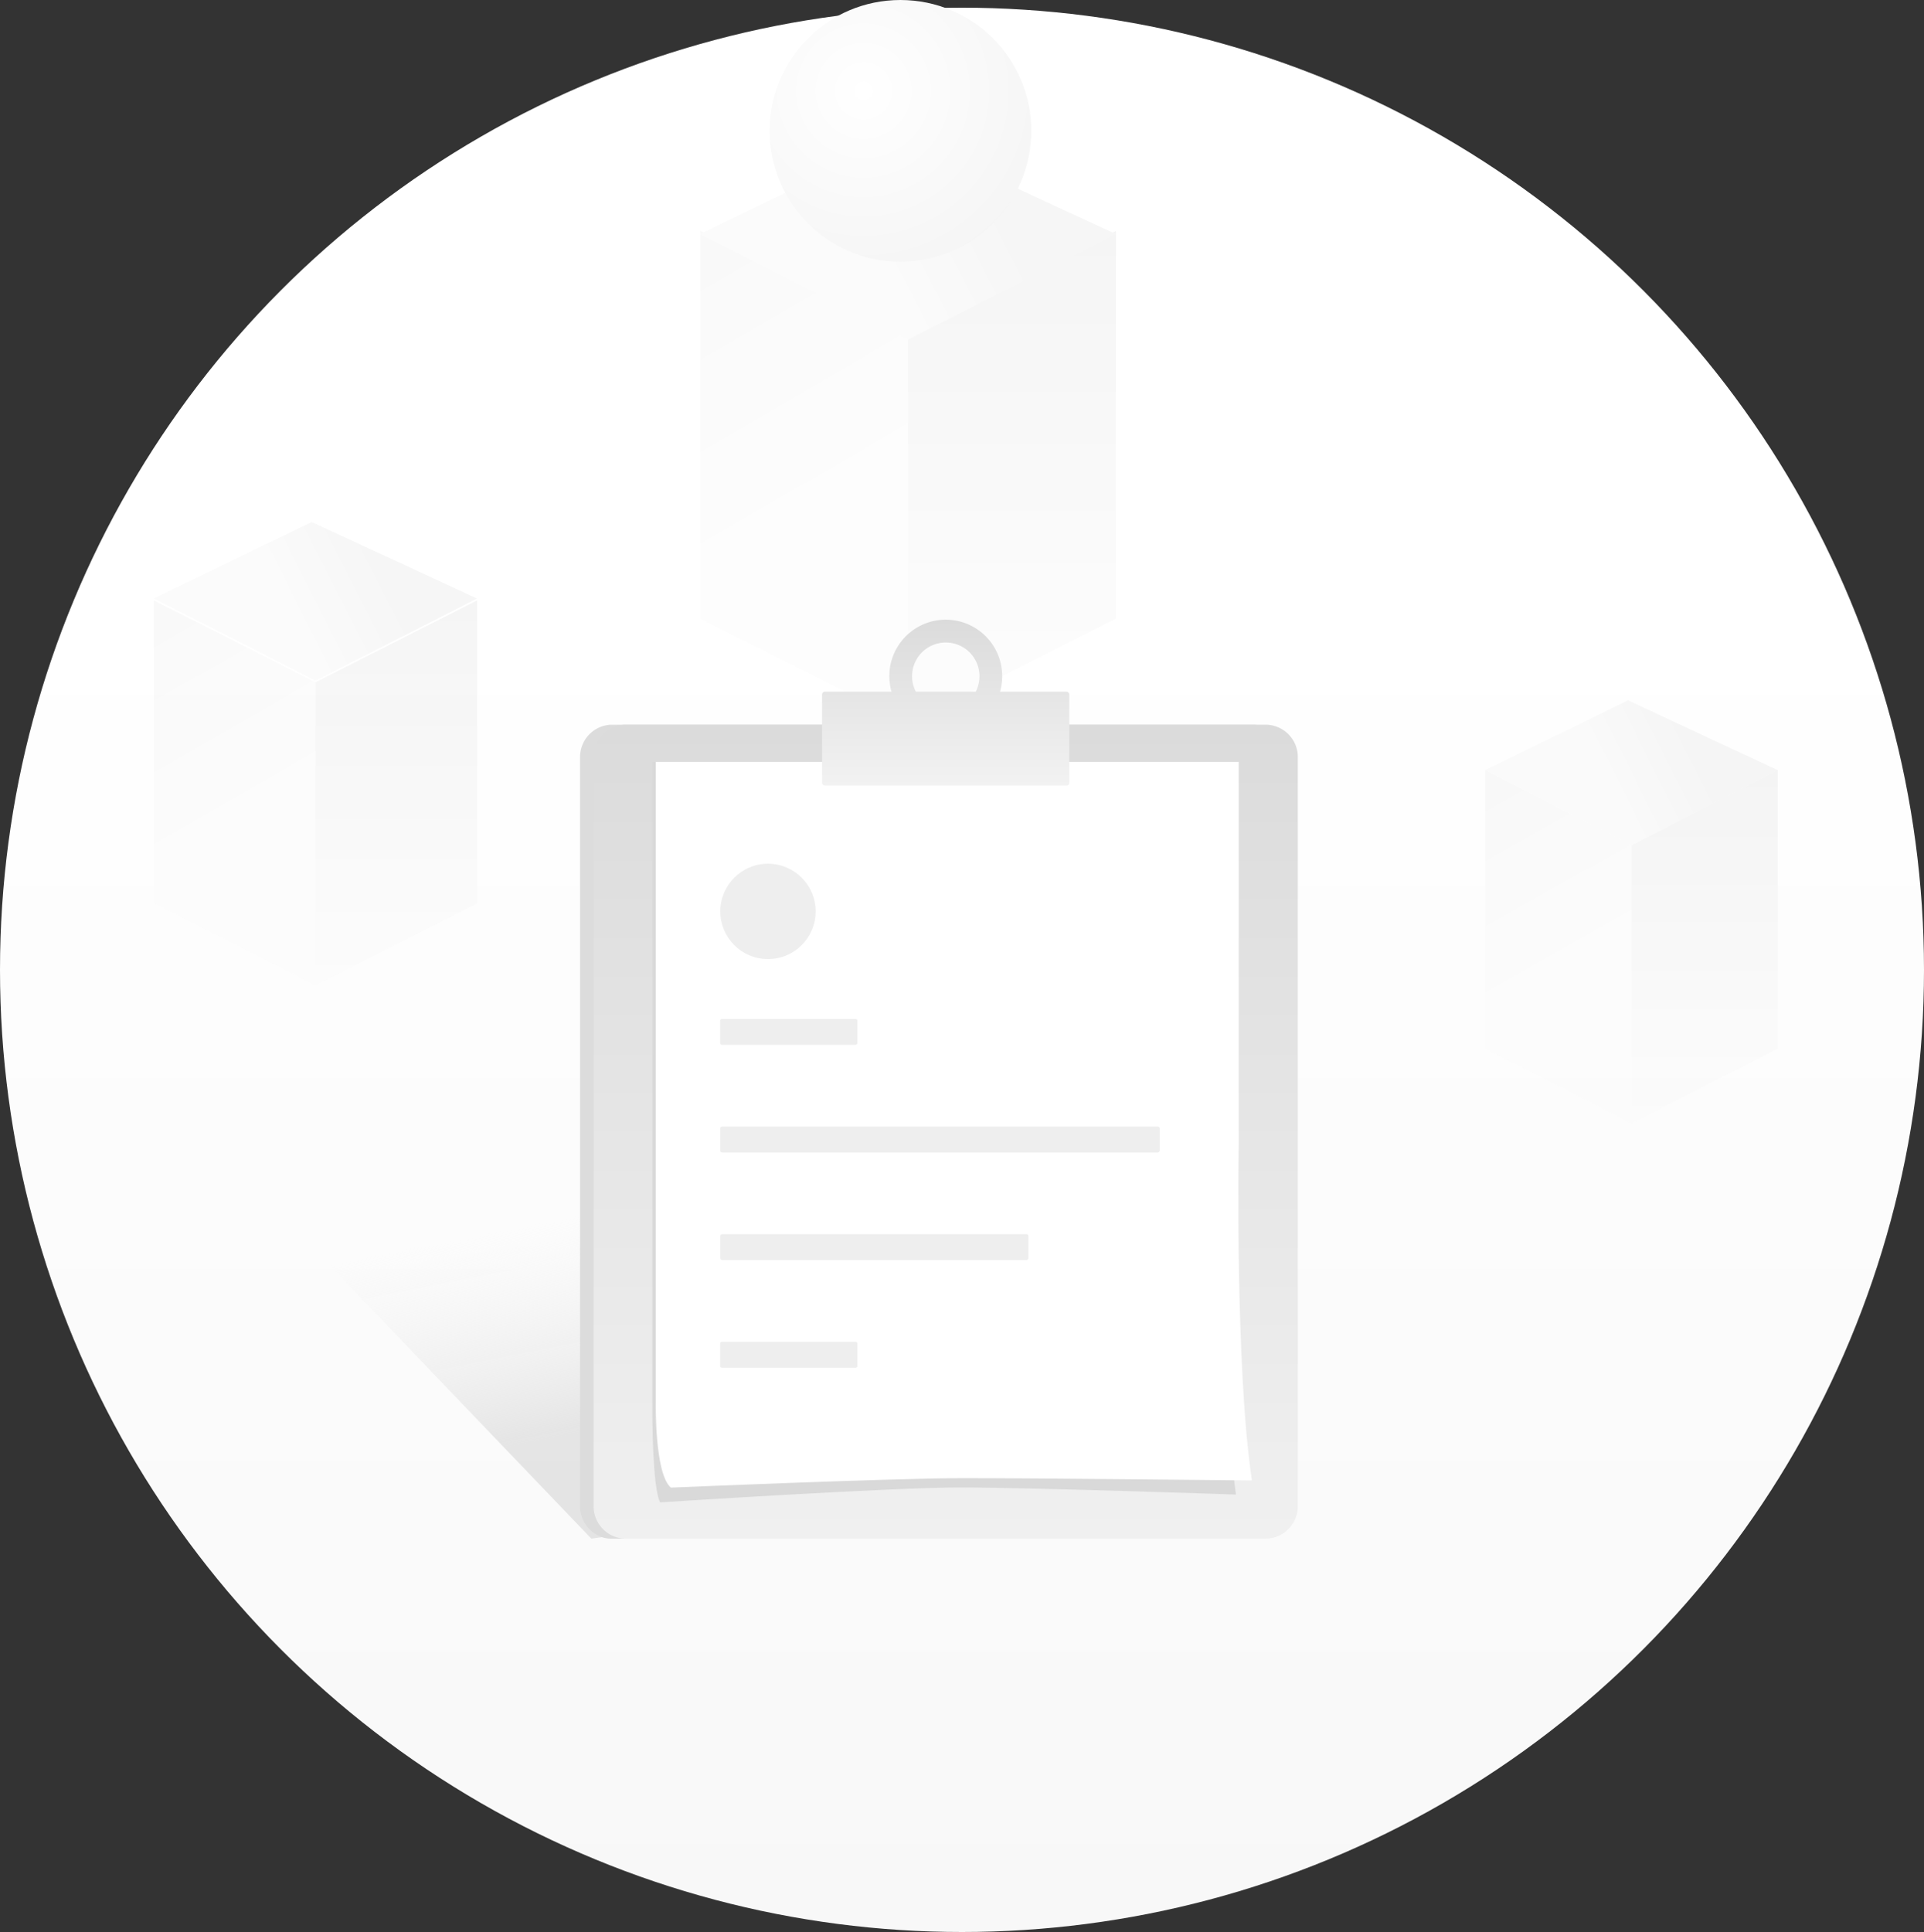 <svg xmlns="http://www.w3.org/2000/svg" xmlns:xlink="http://www.w3.org/1999/xlink" width="250" height="251" viewBox="0 0 250 251"><rect x="0" y="0" width="250" height="251" fill="#333333" stroke="none"/><defs><style>.a{fill:#dcdcdc;}.b{fill:url(#a);}.c{fill:url(#an);}.d{opacity:0.645;fill:url(#ao);}.e{opacity:0.281;}.f,.g,.h,.i,.k{fill-rule:evenodd;}.f{fill:url(#ap);}.g{fill:url(#aq);}.h{fill:url(#ar);}.i{fill:url(#at);}.j{fill:url(#av);}.k{fill:url(#ax);}.l{fill:#d9d9d9;}.m{fill:#fff;}.n{fill:#eee;}.o{fill:url(#ba);}</style><linearGradient id="a" x1="0.5" y1="1" x2="0.5" gradientUnits="objectBoundingBox"><stop offset="0" stop-color="#f0f0f0"/><stop offset="1" stop-color="#dbdbdb"/></linearGradient><linearGradient id="an" x1="0.5" y1="0.309" x2="0.5" y2="1" gradientUnits="objectBoundingBox"><stop offset="0" stop-color="#fff"/><stop offset="1" stop-color="#f8f8f8"/></linearGradient><linearGradient id="ao" x1="0.221" y1="0.084" x2="0.5" y2="0.589" gradientUnits="objectBoundingBox"><stop offset="0" stop-color="#eee" stop-opacity="0"/><stop offset="1" stop-color="#d8d8d8"/></linearGradient><linearGradient id="ap" x1="0.5" y1="1" x2="0.5" gradientUnits="objectBoundingBox"><stop offset="0" stop-color="#f8f8f8"/><stop offset="1" stop-color="#dbdbdb"/></linearGradient><linearGradient id="aq" x1="0.44" y1="0.386" x2="0.588" y2="1" gradientUnits="objectBoundingBox"><stop offset="0" stop-color="#f9f9f9"/><stop offset="1" stop-color="#ebebeb"/></linearGradient><linearGradient id="ar" x1="0.255" y1="0.245" x2="0.683" y2="0.571" gradientUnits="objectBoundingBox"><stop offset="0" stop-color="#dfdfdf"/><stop offset="1" stop-color="#f2f2f2"/></linearGradient><linearGradient id="at" x1="0.439" y1="0.386" x2="0.589" xlink:href="#aq"/><radialGradient id="av" cx="0.359" cy="0.347" r="1.257" gradientUnits="objectBoundingBox"><stop offset="0" stop-color="#fff"/><stop offset="1" stop-color="#eee"/></radialGradient><linearGradient id="ax" x1="0.442" y1="0.386" x2="0.585" xlink:href="#aq"/><linearGradient id="ba" x1="0.5" y1="1" x2="0.5" gradientUnits="objectBoundingBox"><stop offset="0" stop-color="#f2f2f2"/><stop offset="1" stop-color="#dbdbdb"/></linearGradient></defs><g transform="translate(-935 -308)"><circle class="c" cx="125" cy="125" r="125" transform="translate(935 309)"/><path class="d" d="M206.04,814.274,164.7,771.1l55.731.658,65.843,30.57Z" transform="translate(805.8 -306.373)"/><g class="e" transform="translate(955 366)"><path class="f" d="M21,30.638,42,20V59.362L21,70Z"/><path class="g" d="M0-30.638,21-20V-59.362L0-70Z" transform="translate(21) rotate(180)"/><path class="h" d="M13.154-13.647,33.045-2.54,29.754-25.873,8.955-36.945Z" transform="matrix(-0.574, 0.819, -0.819, -0.574, 16.873, -8.783)"/></g><g class="e" transform="translate(1026 313)"><path class="f" d="M27,38.617,54,25V75.383L27,89Z"/><path class="i" d="M0-38.617,27-25V-75.383L0-89Z" transform="translate(27) rotate(180)"/><path class="h" d="M16.913-17.546,42.487-3.266l-4.231-30L11.513-47.5Z" transform="matrix(-0.574, 0.819, -0.819, -0.574, 21.694, -11.293)"/></g><circle class="j" cx="17" cy="17" r="17" transform="translate(1035 308)"/><g class="e" transform="translate(1128 390)"><path class="f" d="M19,27.787,38,18V54.213L19,64Z"/><path class="k" d="M0-27.787,19-18V-54.213L0-64Z" transform="translate(19) rotate(180)"/><path class="h" d="M11.824-12.481,29.9-2.487,27-23.655,8.1-33.614Z" transform="matrix(-0.574, 0.819, -0.819, -0.574, 15.112, -7.867)"/></g><g transform="translate(-300.629 9.286)"><path class="a" d="M87.3,105.751H4.066l-.094,0H3.964l-.087-.006-.025,0-.088-.008-.022,0-.07-.009-.03,0-.084-.012-.029,0-.059-.01-.038-.007-.065-.013-.054-.012-.038-.008a.434.434,0,0,1-.05-.012l-.015,0-.108-.028-.018,0A4.208,4.208,0,0,1,0,101.57V4.182A4.2,4.2,0,0,1,2.159.527l0,0C2.216.5,2.27.467,2.325.44A.255.255,0,0,1,2.348.429c.016-.008.031-.015.046-.023L2.44.384,2.5.359,2.539.34,2.575.324,2.646.295,2.678.283,2.732.262,2.761.251,2.838.225l.029-.01C2.887.207,2.908.2,2.929.194L2.953.187,3.035.162,3.06.155l.068-.02.021,0L3.235.109l.021,0L3.335.087l.014,0L3.438.067l.021,0L3.542.05l.012,0L3.645.035l.022,0L3.752.021h.008L3.854.013l.021,0,.093,0h0l.1,0h83.37l.094,0h0l.09,0,.023,0,.092.009h.012l.081.01.026,0,.088.013.017,0,.075.012.026,0,.085.017.02,0L88.241.1l.025.006c.028.006.056.014.084.021l.023.006.066.019.026.007.082.024.024.008.065.021.024.008.081.028.021.008.067.026.02.008.081.033.021.009.069.03.016.007c.027.012.053.024.08.038l.02.009.07.035.012.006L89.294.5l.021.012.069.038.009.006L89.47.6l.019.012.073.046,0,0,.074.049.02.013.068.048.01.007c.022.017.043.031.065.049l.021.015c.022.017.044.033.066.051L89.9.9l.055.045.023.02.058.049.025.022.042.036.029.027.04.036.046.045.025.025c.012.011.024.023.036.035l.011.012c.027.026.053.055.079.082l.006.006A4.171,4.171,0,0,1,91.5,4.088c0,.03,0,.062,0,.094V101.57c0,.022,0,.046,0,.068a4.2,4.2,0,0,1-3.707,4.084h0c-.042.006-.084.01-.127.014h-.012l-.054,0-.043,0-.06,0-.066,0H87.3Zm-83.112,0h0Z" transform="translate(1310.999 392.864)"/><path class="b" d="M4.185,105.751h0Zm0,0A4.2,4.2,0,0,1,.223,102.9h0A4.077,4.077,0,0,1,0,101.57v-1.532H91.5v1.532a4.09,4.09,0,0,1-.216,1.314h0a4.217,4.217,0,0,1-3.988,2.866ZM0,100.038V94.324H91.5v5.714Zm0-5.714V91.461H91.5v2.863Zm0-2.863V85.748H91.5v5.713Zm0-5.713V80.034H91.5v5.714Zm0-5.714V77.167H91.5v2.867Zm0-2.867v-5.71H91.5v5.71Zm0-5.71V65.743H91.5v5.714Zm0-5.714V62.876H91.5v2.867Zm0-2.867V57.163H91.5v5.713Zm0-5.713V51.45H91.5v5.713ZM0,51.45V48.586H91.5V51.45Zm0-2.864V42.872H91.5v5.714Zm0-5.714V37.159H91.5v5.713Zm0-5.713V34.295H91.5v2.864Zm0-2.864V28.581H91.5v5.714Zm0-5.714V22.868H91.5v5.713Zm0-5.713V17.154H91.5v5.714Zm0-5.714V14.29H91.5v2.864ZM0,14.29V8.577H91.5V14.29ZM0,8.577v-4.4A4.164,4.164,0,0,1,.217,2.863H91.285A4.162,4.162,0,0,1,91.5,4.182v4.4ZM.217,2.863A4.2,4.2,0,0,1,4.185,0H87.317a4.207,4.207,0,0,1,3.968,2.863Z" transform="translate(1312.762 392.864)"/><path class="l" d="M373.934,399.081s-26.127-.908-35.809-.925c-9.219,0-39.012,1.94-39.012,1.94-1.05-1.958-1.014-11.818-1.014-11.818V303.9h75.746v50.972C373.863,354.872,371.728,384.167,373.934,399.081Z" transform="translate(1022.297 93.804)"/><path class="m" d="M378.038,397.248s-27.746-.3-37.428-.3c-9.219,0-38.069,1.228-38.069,1.228-2.136-1.833-1.958-11.106-1.958-11.106V303.9h75.746v49.744S375.831,382.333,378.038,397.248Z" transform="translate(1020.258 93.804)"/><ellipse class="n" cx="6.194" cy="6.194" rx="6.194" ry="6.194" transform="translate(1329.224 410.928)"/><path class="n" d="M365.184,494.864H347.849a.243.243,0,0,1-.249-.249v-2.865a.243.243,0,0,1,.249-.249h17.335a.243.243,0,0,1,.249.249v2.865A.255.255,0,0,1,365.184,494.864Z" transform="translate(981.607 -60.409)"/><path class="n" d="M404.545,573.464h-56.6a.243.243,0,0,1-.249-.249v-2.865a.243.243,0,0,1,.249-.249h56.6a.243.243,0,0,1,.249.249v2.865A.284.284,0,0,1,404.545,573.464Z" transform="translate(981.524 -125.02)"/><path class="n" d="M387.46,651.964h-39.51a.243.243,0,0,1-.249-.249v-2.865a.243.243,0,0,1,.249-.249h39.528a.243.243,0,0,1,.249.249v2.865A.27.27,0,0,1,387.46,651.964Z" transform="translate(981.525 -189.548)"/><path class="n" d="M365.184,730.564H347.849a.243.243,0,0,1-.249-.249v-2.865a.243.243,0,0,1,.249-.249h17.335a.243.243,0,0,1,.249.249v2.865A.243.243,0,0,1,365.184,730.564Z" transform="translate(981.607 -254.16)"/><path class="o" d="M.373,21.536A.376.376,0,0,1,0,21.163V9.72a.377.377,0,0,1,.373-.376H9.02a7.333,7.333,0,1,1,14.1,0h8.626a.379.379,0,0,1,.376.376V21.163a.351.351,0,0,1-.356.373ZM19.962,9.344a4.378,4.378,0,1,0-7.781,0Z" transform="translate(1342.448 379.229)"/></g></g></svg>